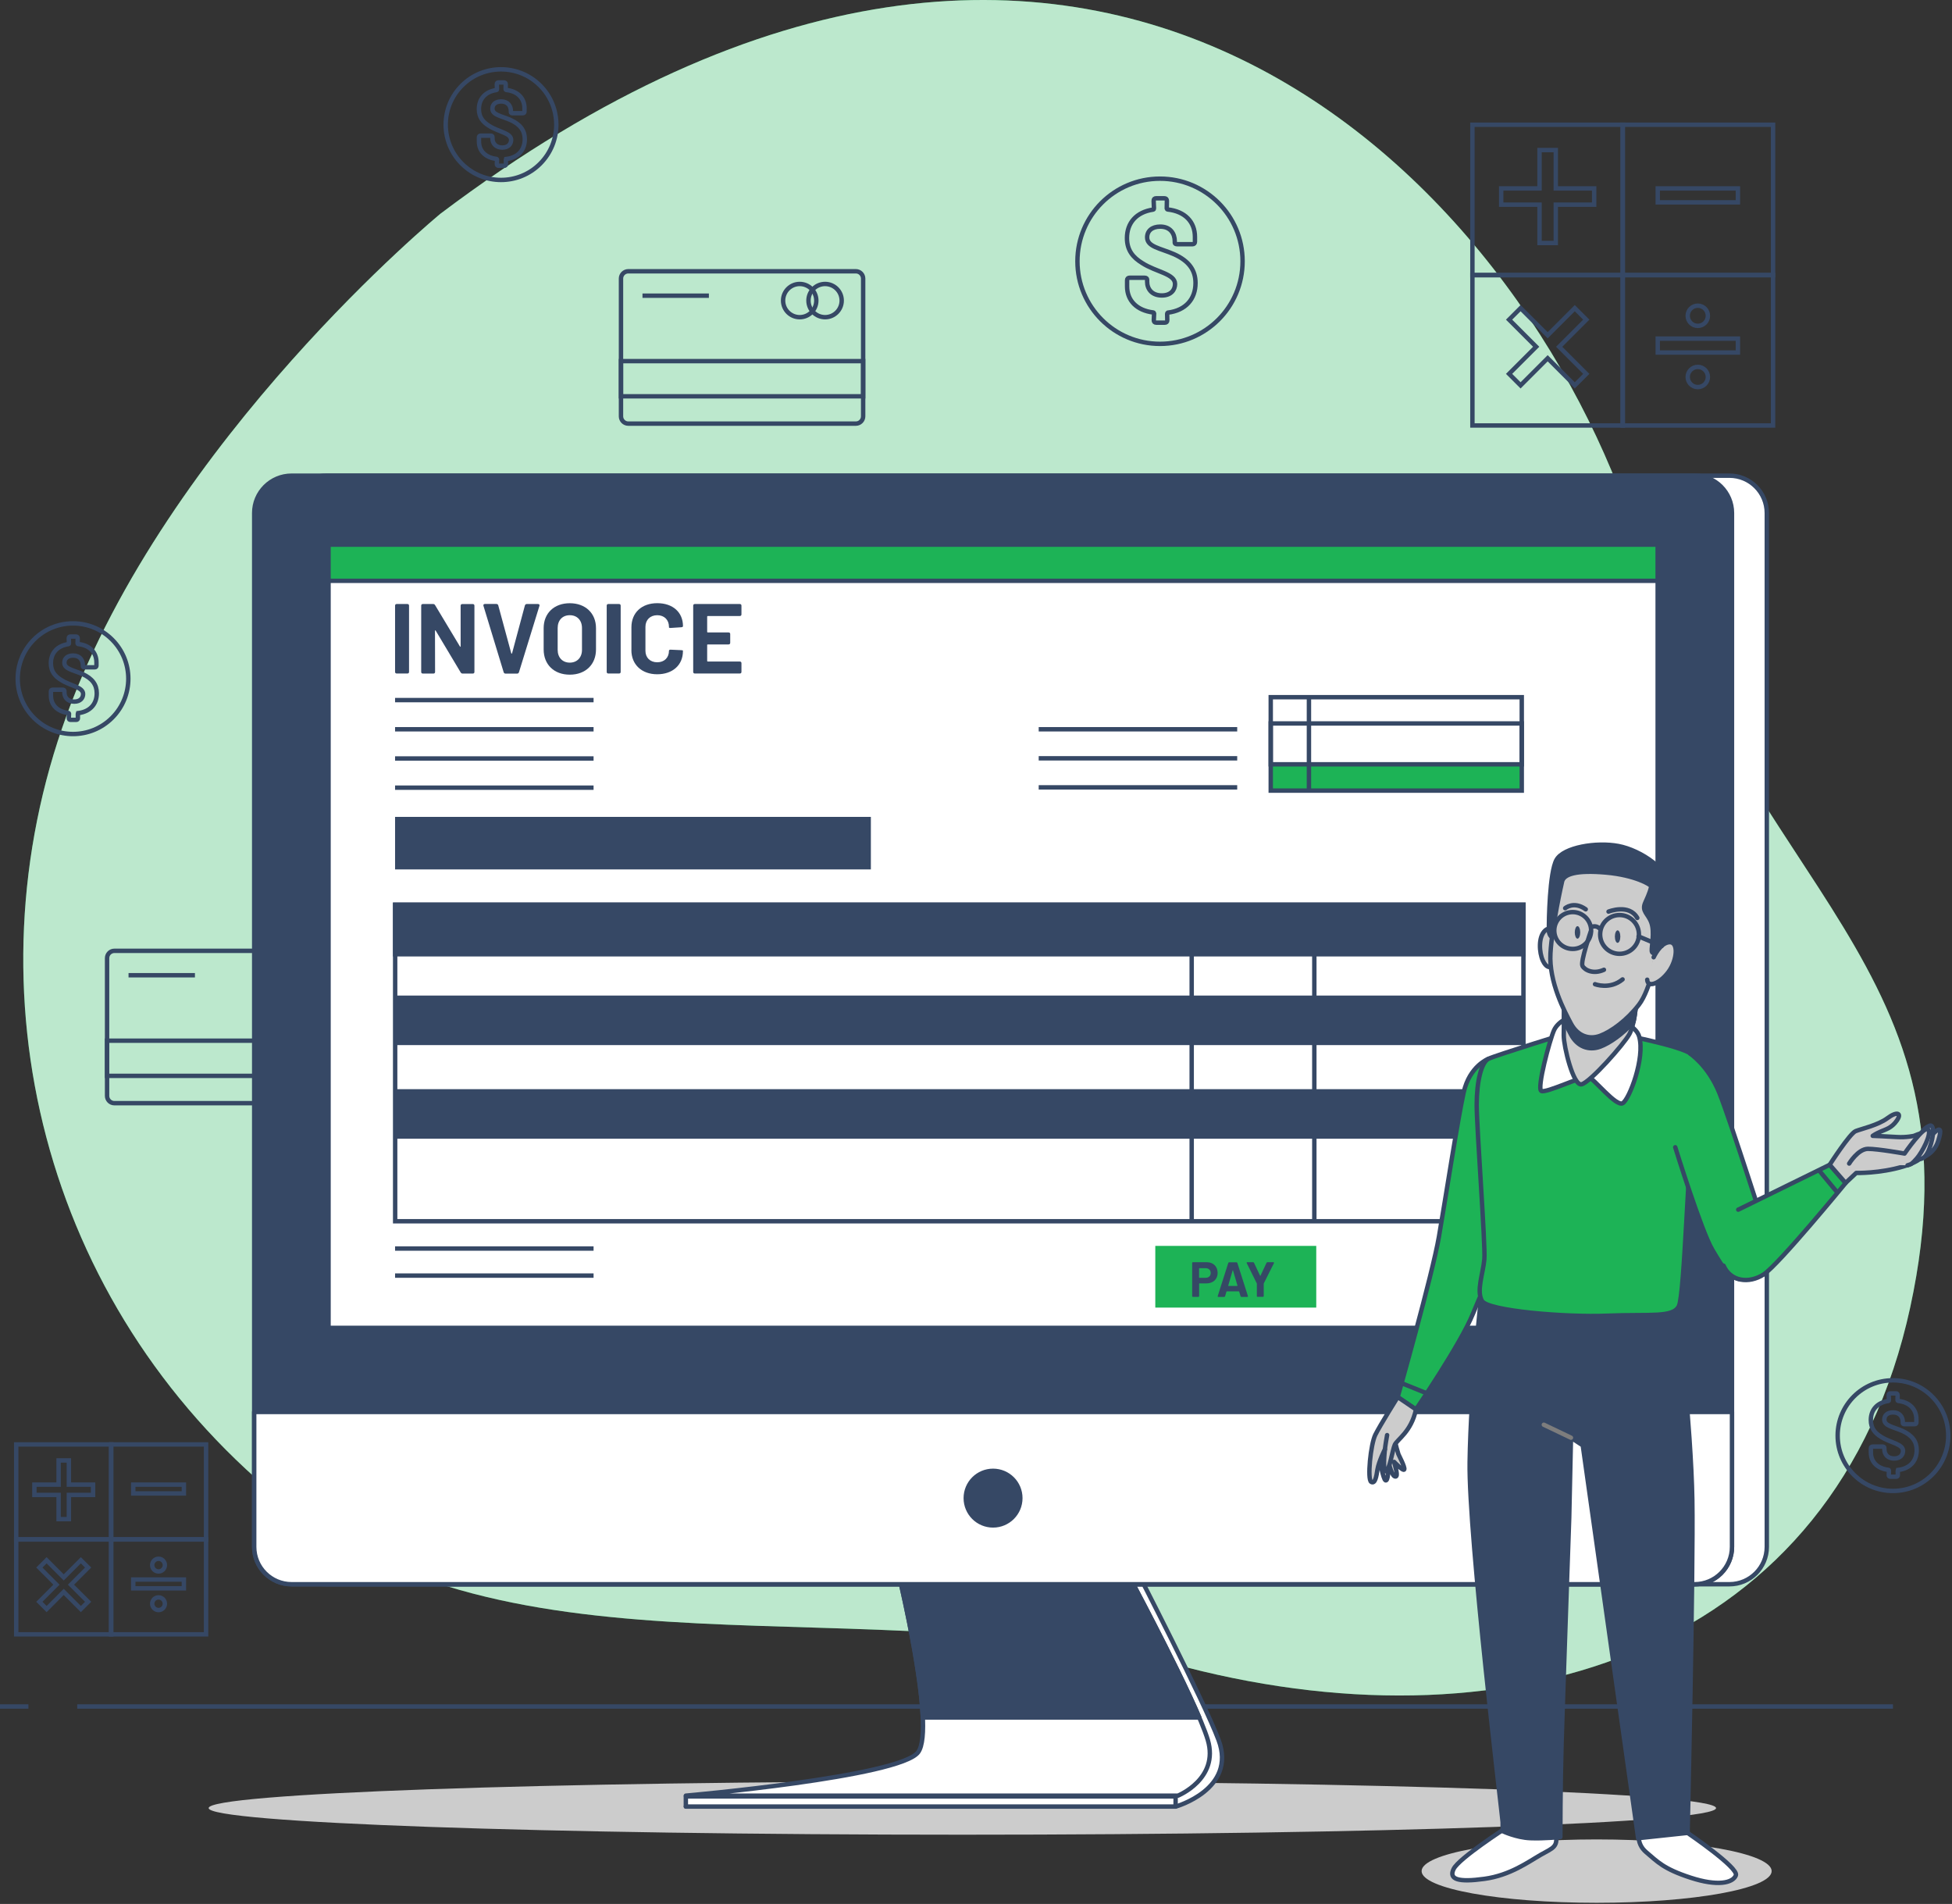 <svg width="443" height="432" viewBox="0 0 443 432" fill="none" xmlns="http://www.w3.org/2000/svg">
<rect x="0" y="0" width="443" height="432" fill="#333333" stroke="none"/>
<g clip-path="url(#clip0_79_200)">
<path d="M99.96 48.49C99.96 48.49 38.12 99.38 15.14 162.25C-7.84 225.12 9.85 295.77 63.02 339.67C116.19 383.57 195.11 359.31 269.44 378.36C343.78 397.41 416.6 374.54 433.51 296.67C450.42 218.8 396.87 202.58 371.38 122.17C345.88 41.75 247.79 -62.95 99.96 48.49Z" fill="#1DB356"/>
<path opacity="0.7" d="M99.96 48.49C99.96 48.49 38.12 99.38 15.14 162.25C-7.84 225.12 9.85 295.77 63.02 339.67C116.19 383.57 195.11 359.31 269.44 378.36C343.78 397.41 416.6 374.54 433.51 296.67C450.42 218.8 396.87 202.58 371.38 122.17C345.88 41.75 247.79 -62.95 99.96 48.49Z" fill="white"/>
<path d="M17.52 387.2H429.6" stroke="#364865" stroke-miterlimit="10"/>
<path d="M0 387.2H6.45" stroke="#364865" stroke-miterlimit="10"/>
<path d="M194.23 61.55H142.59C141.673 61.55 140.93 62.293 140.93 63.21V94.46C140.93 95.377 141.673 96.12 142.59 96.12H194.23C195.147 96.12 195.89 95.377 195.89 94.46V63.21C195.89 62.293 195.147 61.55 194.23 61.55Z" stroke="#364865" stroke-miterlimit="10"/>
<path d="M195.89 81.94H140.93V89.92H195.89V81.94Z" stroke="#364865" stroke-miterlimit="10"/>
<path d="M187.25 71.97C189.332 71.97 191.02 70.282 191.02 68.2C191.02 66.118 189.332 64.43 187.25 64.43C185.168 64.43 183.48 66.118 183.48 68.2C183.48 70.282 185.168 71.97 187.25 71.97Z" stroke="#364865" stroke-miterlimit="10"/>
<path d="M181.49 71.97C183.572 71.97 185.26 70.282 185.26 68.2C185.26 66.118 183.572 64.43 181.49 64.43C179.408 64.43 177.72 66.118 177.72 68.2C177.72 70.282 179.408 71.97 181.49 71.97Z" stroke="#364865" stroke-miterlimit="10"/>
<path d="M145.81 67.09H160.88" stroke="#364865" stroke-miterlimit="10"/>
<path d="M77.6 215.74H25.96C25.043 215.74 24.3 216.483 24.3 217.4V248.65C24.3 249.567 25.043 250.31 25.96 250.31H77.6C78.517 250.31 79.26 249.567 79.26 248.65V217.4C79.26 216.483 78.517 215.74 77.6 215.74Z" stroke="#364865" stroke-miterlimit="10"/>
<path d="M79.26 236.13H24.3V244.11H79.26V236.13Z" stroke="#364865" stroke-miterlimit="10"/>
<path d="M74.38 222.39C74.38 224.47 72.69 226.16 70.61 226.16C68.53 226.16 66.84 224.47 66.84 222.39C66.84 220.31 68.53 218.62 70.61 218.62C72.69 218.62 74.38 220.31 74.38 222.39Z" stroke="#364865" stroke-miterlimit="10"/>
<path d="M64.85 226.16C66.932 226.16 68.62 224.472 68.62 222.39C68.62 220.308 66.932 218.62 64.85 218.62C62.768 218.62 61.08 220.308 61.08 222.39C61.08 224.472 62.768 226.16 64.85 226.16Z" stroke="#364865" stroke-miterlimit="10"/>
<path d="M29.17 221.28H44.24" stroke="#364865" stroke-miterlimit="10"/>
<path d="M368.31 28.3H334.16V62.45H368.31V28.3Z" stroke="#364865" stroke-miterlimit="10"/>
<path d="M361.79 42.75H353.08V34.05H349.39V42.75H340.69V46.44H349.39V55.14H353.08V46.44H361.79V42.75Z" stroke="#364865" stroke-miterlimit="10"/>
<path d="M402.39 28.3H368.24V62.45H402.39V28.3Z" stroke="#364865" stroke-miterlimit="10"/>
<path d="M394.41 42.75H376.22V45.91H394.41V42.75Z" stroke="#364865" stroke-miterlimit="10"/>
<path d="M368.31 62.39H334.16V96.54H368.31V62.39Z" stroke="#364865" stroke-miterlimit="10"/>
<path d="M357.39 69.92L351.24 76.07L345.09 69.92L342.48 72.53L348.63 78.68L342.48 84.83L345.09 87.44L351.24 81.29L357.39 87.44L360 84.83L353.85 78.68L360 72.53L357.39 69.92Z" stroke="#364865" stroke-miterlimit="10"/>
<path d="M402.39 62.39H368.24V96.54H402.39V62.39Z" stroke="#364865" stroke-miterlimit="10"/>
<path d="M394.41 76.83H376.22V79.99H394.41V76.83Z" stroke="#364865" stroke-miterlimit="10"/>
<path d="M385.31 73.94C386.57 73.94 387.6 72.92 387.6 71.65C387.6 70.38 386.58 69.36 385.31 69.36C384.04 69.36 383.02 70.38 383.02 71.65C383.02 72.92 384.04 73.94 385.31 73.94Z" stroke="#364865" stroke-miterlimit="10"/>
<path d="M385.31 87.83C386.575 87.83 387.6 86.805 387.6 85.54C387.6 84.275 386.575 83.25 385.31 83.25C384.045 83.25 383.02 84.275 383.02 85.54C383.02 86.805 384.045 87.83 385.31 87.83Z" stroke="#364865" stroke-miterlimit="10"/>
<path d="M25.25 327.74H3.68V349.31H25.25V327.74Z" stroke="#364865" stroke-miterlimit="10"/>
<path d="M21.12 336.86H15.63V331.37H13.3V336.86H7.8V339.2H13.3V344.69H15.63V339.2H21.12V336.86Z" stroke="#364865" stroke-miterlimit="10"/>
<path d="M46.77 327.74H25.2V349.31H46.77V327.74Z" stroke="#364865" stroke-miterlimit="10"/>
<path d="M41.73 336.86H30.24V338.86H41.73V336.86Z" stroke="#364865" stroke-miterlimit="10"/>
<path d="M25.25 349.26H3.68V370.83H25.25V349.26Z" stroke="#364865" stroke-miterlimit="10"/>
<path d="M18.35 354.02L14.46 357.91L10.58 354.02L8.93 355.67L12.81 359.56L8.93 363.44L10.58 365.09L14.46 361.2L18.35 365.09L20 363.44L16.11 359.56L20 355.67L18.35 354.02Z" stroke="#364865" stroke-miterlimit="10"/>
<path d="M46.77 349.26H25.2V370.83H46.77V349.26Z" stroke="#364865" stroke-miterlimit="10"/>
<path d="M41.73 358.39H30.24V360.39H41.73V358.39Z" stroke="#364865" stroke-miterlimit="10"/>
<path d="M35.98 356.56C36.775 356.56 37.42 355.915 37.42 355.12C37.42 354.325 36.775 353.68 35.98 353.68C35.185 353.68 34.54 354.325 34.54 355.12C34.54 355.915 35.185 356.56 35.98 356.56Z" stroke="#364865" stroke-miterlimit="10"/>
<path d="M35.98 362.44C35.18 362.44 34.54 363.09 34.54 363.88C34.54 364.67 35.19 365.32 35.98 365.32C36.77 365.32 37.42 364.67 37.42 363.88C37.42 363.09 36.77 362.44 35.98 362.44Z" stroke="#364865" stroke-miterlimit="10"/>
<path d="M265.08 70.94C264.95 70.97 264.88 71.07 264.88 71.17L264.91 72.65C264.91 73.05 264.71 73.21 264.35 73.21H262.41C262.05 73.21 261.85 73.04 261.85 72.65L261.92 71.13C261.92 71.03 261.85 70.93 261.72 70.9C257.96 70.44 255.79 68.16 255.79 65V63.58C255.79 63.22 255.99 63.02 256.35 63.02H259.78C260.14 63.02 260.34 63.19 260.34 63.45V63.91C260.34 65.59 261.43 67.04 263.67 67.04C265.78 67.04 266.67 65.75 266.67 64.44C266.67 62.1 262.38 61.74 259.22 59.69C257.18 58.44 255.76 56.82 255.76 54.02C255.76 50.56 257.9 48.12 261.69 47.56C261.82 47.53 261.89 47.43 261.89 47.33L261.82 45.55C261.82 45.15 262.02 44.99 262.38 44.99H264.26C264.62 44.99 264.82 45.19 264.82 45.55L264.79 47.3C264.79 47.4 264.86 47.5 264.99 47.53C268.95 47.96 271.19 50.36 271.19 53.76V54.85C271.19 55.21 270.99 55.41 270.63 55.41H267.17C266.81 55.41 266.61 55.28 266.61 55.08V54.75C266.61 53 265.62 51.42 263.31 51.42C261.46 51.42 260.34 52.38 260.34 53.86C260.34 56 263.34 56.33 266.44 57.68C269.83 59.2 271.32 61.31 271.32 64.21C271.32 67.84 269.11 70.41 265.09 70.93L265.08 70.94Z" stroke="#364865" stroke-miterlimit="10"/>
<path d="M263.26 78.02C273.61 78.02 282 69.63 282 59.28C282 48.93 273.61 40.54 263.26 40.54C252.91 40.54 244.52 48.93 244.52 59.28C244.52 69.63 252.91 78.02 263.26 78.02Z" stroke="#364865" stroke-miterlimit="10"/>
<path d="M114.93 36.09C114.84 36.11 114.8 36.18 114.8 36.24L114.82 37.23C114.82 37.49 114.69 37.61 114.44 37.61H113.14C112.9 37.61 112.76 37.5 112.76 37.23L112.8 36.21C112.8 36.14 112.76 36.08 112.67 36.06C110.15 35.75 108.7 34.23 108.7 32.11V31.16C108.7 30.92 108.83 30.78 109.08 30.78H111.38C111.62 30.78 111.76 30.89 111.76 31.07V31.38C111.76 32.51 112.49 33.48 113.99 33.48C115.4 33.48 116 32.62 116 31.74C116 30.17 113.13 29.93 111.01 28.56C109.64 27.72 108.69 26.64 108.69 24.76C108.69 22.44 110.12 20.81 112.66 20.43C112.75 20.41 112.79 20.34 112.79 20.28L112.75 19.09C112.75 18.83 112.88 18.71 113.13 18.71H114.39C114.63 18.71 114.77 18.84 114.77 19.09L114.75 20.26C114.75 20.33 114.79 20.39 114.88 20.41C117.53 20.7 119.03 22.31 119.03 24.58V25.31C119.03 25.55 118.9 25.69 118.65 25.69H116.33C116.09 25.69 115.95 25.6 115.95 25.47V25.25C115.95 24.08 115.29 23.02 113.74 23.02C112.5 23.02 111.75 23.66 111.75 24.65C111.75 26.08 113.76 26.31 115.83 27.21C118.1 28.23 119.1 29.64 119.1 31.58C119.1 34.01 117.62 35.73 114.93 36.08V36.09Z" stroke="#364865" stroke-miterlimit="10"/>
<path d="M122.576 37.156C127.477 32.255 127.477 24.309 122.576 19.408C117.675 14.507 109.729 14.507 104.828 19.408C99.927 24.309 99.927 32.255 104.828 37.156C109.729 42.057 117.675 42.057 122.576 37.156Z" stroke="#364865" stroke-miterlimit="10"/>
<path d="M17.79 161.81C17.7 161.83 17.66 161.9 17.66 161.96L17.68 162.95C17.68 163.21 17.55 163.33 17.3 163.33H16C15.76 163.33 15.62 163.22 15.62 162.95L15.66 161.93C15.66 161.86 15.62 161.8 15.53 161.78C13.01 161.47 11.56 159.95 11.56 157.83V156.88C11.56 156.64 11.69 156.5 11.94 156.5H14.24C14.48 156.5 14.62 156.61 14.62 156.79V157.1C14.62 158.23 15.35 159.2 16.85 159.2C18.26 159.2 18.86 158.34 18.86 157.46C18.86 155.89 15.99 155.65 13.87 154.28C12.5 153.44 11.55 152.36 11.55 150.48C11.55 148.16 12.98 146.53 15.52 146.15C15.61 146.13 15.65 146.06 15.65 146L15.61 144.81C15.61 144.55 15.74 144.43 15.99 144.43H17.25C17.49 144.43 17.63 144.56 17.63 144.81L17.61 145.98C17.61 146.05 17.65 146.11 17.74 146.13C20.39 146.42 21.89 148.03 21.89 150.3V151.03C21.89 151.27 21.76 151.41 21.51 151.41H19.19C18.95 151.41 18.81 151.32 18.81 151.19V150.97C18.81 149.8 18.15 148.74 16.6 148.74C15.36 148.74 14.61 149.38 14.61 150.37C14.61 151.8 16.62 152.03 18.69 152.93C20.96 153.95 21.96 155.36 21.96 157.3C21.96 159.73 20.48 161.45 17.79 161.8V161.81Z" stroke="#364865" stroke-miterlimit="10"/>
<path d="M25.445 162.872C30.346 157.971 30.346 150.025 25.445 145.123C20.544 140.222 12.598 140.222 7.697 145.123C2.796 150.025 2.796 157.971 7.697 162.872C12.598 167.773 20.544 167.773 25.445 162.872Z" stroke="#364865" stroke-miterlimit="10"/>
<path d="M430.82 333.54C430.73 333.56 430.69 333.63 430.69 333.69L430.71 334.68C430.71 334.94 430.58 335.06 430.33 335.06H429.03C428.79 335.06 428.65 334.95 428.65 334.68L428.69 333.66C428.69 333.59 428.65 333.53 428.56 333.51C426.04 333.2 424.59 331.68 424.59 329.56V328.61C424.59 328.37 424.72 328.23 424.97 328.23H427.27C427.51 328.23 427.65 328.34 427.65 328.52V328.83C427.65 329.96 428.38 330.93 429.88 330.93C431.29 330.93 431.89 330.07 431.89 329.19C431.89 327.62 429.02 327.38 426.9 326.01C425.53 325.17 424.58 324.09 424.58 322.21C424.58 319.89 426.01 318.26 428.55 317.88C428.64 317.86 428.68 317.79 428.68 317.73L428.64 316.54C428.64 316.28 428.77 316.16 429.02 316.16H430.28C430.52 316.16 430.66 316.29 430.66 316.54L430.64 317.71C430.64 317.78 430.68 317.84 430.77 317.86C433.42 318.15 434.92 319.76 434.92 322.03V322.76C434.92 323 434.79 323.14 434.54 323.14H432.22C431.98 323.14 431.84 323.05 431.84 322.92V322.7C431.84 321.53 431.18 320.47 429.63 320.47C428.39 320.47 427.64 321.11 427.64 322.1C427.64 323.53 429.65 323.76 431.72 324.66C433.99 325.68 434.99 327.09 434.99 329.03C434.99 331.46 433.51 333.18 430.82 333.53V333.54Z" stroke="#364865" stroke-miterlimit="10"/>
<path d="M429.6 338.29C436.531 338.29 442.15 332.671 442.15 325.74C442.15 318.809 436.531 313.19 429.6 313.19C422.669 313.19 417.05 318.809 417.05 325.74C417.05 332.671 422.669 338.29 429.6 338.29Z" stroke="#364865" stroke-miterlimit="10"/>
<path d="M389.45 410.25C389.45 413.59 312.87 416.29 218.4 416.29C123.93 416.29 47.35 413.58 47.35 410.25C47.35 406.92 123.93 404.21 218.4 404.21C312.87 404.21 389.45 406.92 389.45 410.25Z" fill="#CCCCCC"/>
<path d="M206.1 355.95C206.1 355.95 214.42 391.71 210.8 397.59C206.07 405.28 155.66 409.91 155.66 409.91H266.81C266.81 409.91 280.74 406 276.55 394.8C273.31 386.14 257.76 355.95 257.76 355.95H206.1Z" fill="white" stroke="#364865" stroke-linecap="round" stroke-linejoin="round"/>
<path d="M203.66 355.95C203.66 355.95 212.53 392.01 208.36 397.59C204.19 403.17 155.65 407.43 155.65 407.43H267.33C267.33 407.43 276.72 403.63 274.11 394.8C271.5 385.97 255.32 355.95 255.32 355.95H203.66Z" fill="white" stroke="#364865" stroke-linecap="round" stroke-linejoin="round"/>
<path d="M255.33 355.95H203.67C203.67 355.95 208.92 377.32 209.44 389.7H272.19C267.11 377.8 255.34 355.95 255.34 355.95H255.33Z" fill="#364865" stroke="#364865" stroke-linecap="round" stroke-linejoin="round"/>
<path d="M266.8 407.6H155.65V409.9H266.8V407.6Z" fill="white" stroke="#364865" stroke-linecap="round" stroke-linejoin="round"/>
<path d="M392.49 107.93H74.07C69.387 107.93 65.59 111.727 65.59 116.41V350.98C65.59 355.663 69.387 359.46 74.07 359.46H392.49C397.173 359.46 400.97 355.663 400.97 350.98V116.41C400.97 111.727 397.173 107.93 392.49 107.93Z" fill="white" stroke="#364865" stroke-linecap="round" stroke-linejoin="round"/>
<path d="M384.59 107.93H66.17C61.487 107.93 57.69 111.727 57.69 116.41V350.98C57.69 355.663 61.487 359.46 66.17 359.46H384.59C389.273 359.46 393.07 355.663 393.07 350.98V116.41C393.07 111.727 389.273 107.93 384.59 107.93Z" fill="#364865" stroke="#364865" stroke-linecap="round" stroke-linejoin="round"/>
<path d="M57.69 320.37H393.07V350.98C393.07 355.66 389.27 359.46 384.59 359.46H66.17C61.49 359.46 57.69 355.66 57.69 350.98V320.37Z" fill="white" stroke="#364865" stroke-linecap="round" stroke-linejoin="round"/>
<path d="M376.2 123.58H74.56V301.29H376.2V123.58Z" fill="white" stroke="#364865" stroke-linecap="round" stroke-linejoin="round"/>
<path d="M345.74 225.89H89.68V237.13H345.74V225.89Z" fill="#364865"/>
<path d="M345.74 247.13H89.68V258.37H345.74V247.13Z" fill="#364865"/>
<path d="M89.66 152.44V137.43C89.66 137.18 89.8 137.05 90.04 137.05H92.45C92.7 137.05 92.83 137.19 92.83 137.43V152.44C92.83 152.69 92.7 152.82 92.45 152.82H90.04C89.79 152.82 89.66 152.68 89.66 152.44Z" fill="#364865"/>
<path d="M95.59 152.44V137.43C95.59 137.18 95.73 137.05 95.97 137.05H98.29C98.49 137.05 98.63 137.12 98.74 137.3L104.38 146.68C104.45 146.79 104.54 146.77 104.54 146.64V137.44C104.54 137.19 104.68 137.06 104.92 137.06H107.29C107.54 137.06 107.67 137.2 107.67 137.44V152.45C107.67 152.7 107.54 152.83 107.29 152.83H104.99C104.79 152.83 104.65 152.74 104.54 152.56L98.88 143.09C98.81 142.98 98.72 143 98.72 143.14L98.74 152.45C98.74 152.7 98.6 152.83 98.36 152.83H95.97C95.72 152.83 95.59 152.69 95.59 152.45V152.44Z" fill="#364865"/>
<path d="M114.3 152.51L109.72 137.47C109.65 137.22 109.76 137.04 110.04 137.04H112.65C112.88 137.04 113.01 137.15 113.08 137.36L116.03 148.23C116.05 148.34 116.19 148.34 116.21 148.23L119.12 137.39C119.19 137.19 119.32 137.05 119.55 137.05H122.1C122.37 137.05 122.51 137.23 122.42 137.48L117.78 152.52C117.71 152.72 117.58 152.84 117.35 152.84H114.73C114.51 152.84 114.37 152.73 114.3 152.52V152.51Z" fill="#364865"/>
<path d="M123.38 147.35V142.53C123.38 139.15 125.75 136.87 129.31 136.87C132.87 136.87 135.26 139.15 135.26 142.53V147.35C135.26 150.78 132.89 153.08 129.31 153.08C125.73 153.08 123.38 150.78 123.38 147.35ZM132.08 147.46V142.5C132.08 140.74 130.98 139.59 129.31 139.59C127.64 139.59 126.56 140.74 126.56 142.5V147.46C126.56 149.2 127.67 150.35 129.31 150.35C130.95 150.35 132.08 149.2 132.08 147.46Z" fill="#364865"/>
<path d="M137.69 152.44V137.43C137.69 137.18 137.83 137.05 138.07 137.05H140.48C140.73 137.05 140.86 137.19 140.86 137.43V152.44C140.86 152.69 140.73 152.82 140.48 152.82H138.07C137.82 152.82 137.69 152.68 137.69 152.44Z" fill="#364865"/>
<path d="M143.3 147.53V142.32C143.3 139.03 145.62 136.86 149.16 136.86C152.7 136.86 155 138.93 155 142.07C155 142.21 154.86 142.3 154.64 142.32L152.23 142.48C151.98 142.5 151.82 142.43 151.82 142.37V142.23C151.82 140.65 150.76 139.59 149.16 139.59C147.56 139.59 146.48 140.65 146.48 142.23V147.66C146.48 149.22 147.54 150.27 149.16 150.27C150.78 150.27 151.82 149.21 151.82 147.66C151.82 147.5 151.96 147.39 152.2 147.41L154.61 147.52C154.83 147.54 154.99 147.56 154.99 147.63V147.74C154.99 150.9 152.65 152.99 149.15 152.99C145.65 152.99 143.29 150.8 143.29 147.51L143.3 147.53Z" fill="#364865"/>
<path d="M167.89 139.77H160.63C160.56 139.77 160.49 139.82 160.49 139.91V143.36C160.49 143.45 160.54 143.5 160.63 143.5H165.34C165.59 143.5 165.72 143.63 165.72 143.88V145.84C165.72 146.09 165.58 146.22 165.34 146.22H160.63C160.56 146.22 160.49 146.26 160.49 146.35V149.96C160.49 150.03 160.54 150.1 160.63 150.1H167.89C168.14 150.1 168.27 150.24 168.27 150.48V152.44C168.27 152.69 168.14 152.82 167.89 152.82H157.7C157.45 152.82 157.32 152.68 157.32 152.44V137.43C157.32 137.18 157.46 137.05 157.7 137.05H167.89C168.14 137.05 168.27 137.19 168.27 137.43V139.39C168.27 139.64 168.14 139.77 167.89 139.77Z" fill="#364865"/>
<path d="M89.66 158.85H134.71" stroke="#364865" stroke-miterlimit="10"/>
<path d="M89.66 165.47H134.71" stroke="#364865" stroke-miterlimit="10"/>
<path d="M235.73 165.47H280.78" stroke="#364865" stroke-miterlimit="10"/>
<path d="M235.73 172.06H280.78" stroke="#364865" stroke-miterlimit="10"/>
<path d="M235.73 178.65H280.78" stroke="#364865" stroke-miterlimit="10"/>
<path d="M89.66 172.1H134.71" stroke="#364865" stroke-miterlimit="10"/>
<path d="M89.66 283.29H134.71" stroke="#364865" stroke-miterlimit="10"/>
<path d="M89.66 289.43H134.71" stroke="#364865" stroke-miterlimit="10"/>
<path d="M89.66 178.72H134.71" stroke="#364865" stroke-miterlimit="10"/>
<path d="M197.64 185.35H89.66V197.27H197.64V185.35Z" fill="#364865"/>
<path d="M345.36 173.42H288.39V179.38H345.36V173.42Z" fill="#1DB356"/>
<path d="M345.36 158.19H288.39V179.39H345.36V158.19Z" stroke="#364865" stroke-miterlimit="10"/>
<path d="M345.36 164.15H288.39V173.42H345.36V164.15Z" stroke="#364865" stroke-miterlimit="10"/>
<path d="M297.06 158.37V179.13" stroke="#364865" stroke-miterlimit="10"/>
<path d="M345.74 205.28H89.68V277.1H345.74V205.28Z" stroke="#364865" stroke-miterlimit="10"/>
<path d="M345.74 205.28H89.68V216.52H345.74V205.28Z" fill="#364865" stroke="#364865" stroke-miterlimit="10"/>
<path d="M270.45 205.55V276.98" stroke="#364865" stroke-miterlimit="10"/>
<path d="M298.28 205.55V276.98" stroke="#364865" stroke-miterlimit="10"/>
<path d="M298.72 282.69H262.19V296.69H298.72V282.69Z" fill="#1DB356"/>
<path d="M276.34 288.82C276.34 290.25 275.32 291.2 273.79 291.2H272.21C272.21 291.2 272.14 291.22 272.14 291.27V294.07C272.14 294.19 272.07 294.26 271.95 294.26H270.75C270.63 294.26 270.56 294.19 270.56 294.07V286.58C270.56 286.46 270.63 286.39 270.75 286.39H273.86C275.35 286.39 276.34 287.37 276.34 288.83V288.82ZM274.77 288.85C274.77 288.19 274.31 287.75 273.62 287.75H272.2C272.2 287.75 272.13 287.77 272.13 287.82V289.86C272.13 289.86 272.15 289.93 272.2 289.93H273.62C274.31 289.93 274.77 289.49 274.77 288.85Z" fill="#364865"/>
<path d="M281.54 294.11L281.23 293.07C281.23 293.07 281.2 293.01 281.16 293.01H278.41C278.41 293.01 278.35 293.02 278.34 293.07L278.03 294.11C278 294.21 277.93 294.27 277.82 294.27H276.52C276.39 294.27 276.32 294.18 276.36 294.06L278.75 286.57C278.78 286.47 278.85 286.41 278.96 286.41H280.61C280.72 286.41 280.79 286.47 280.82 286.57L283.21 294.06C283.25 294.18 283.19 294.27 283.05 294.27H281.75C281.64 294.27 281.57 294.21 281.54 294.11ZM278.79 291.78H280.78C280.78 291.78 280.85 291.76 280.84 291.7L279.83 288.27C279.81 288.21 279.76 288.21 279.74 288.27L278.74 291.7C278.73 291.76 278.75 291.78 278.8 291.78H278.79Z" fill="#364865"/>
<path d="M285.24 294.06V291.28C285.24 291.28 285.23 291.21 285.22 291.19L282.95 286.62C282.88 286.5 282.94 286.39 283.08 286.39H284.38C284.48 286.39 284.56 286.45 284.6 286.54L285.97 289.46C285.97 289.46 286.04 289.5 286.06 289.46L287.43 286.54C287.47 286.45 287.55 286.39 287.65 286.39H288.96C289.11 286.39 289.17 286.49 289.11 286.62L286.82 291.19C286.82 291.19 286.8 291.26 286.8 291.28V294.06C286.8 294.18 286.73 294.25 286.61 294.25H285.42C285.3 294.25 285.23 294.18 285.23 294.06H285.24Z" fill="#364865"/>
<path d="M376.2 123.58H74.56V131.79H376.2V123.58Z" fill="#1DB356" stroke="#364865" stroke-linecap="round" stroke-linejoin="round"/>
<path d="M231.56 339.92C231.56 336.5 228.79 333.73 225.37 333.73C221.95 333.73 219.18 336.5 219.18 339.92C219.18 343.34 221.95 346.11 225.37 346.11C228.79 346.11 231.56 343.34 231.56 339.92Z" fill="#364865" stroke="#364865" stroke-linecap="round" stroke-linejoin="round"/>
<path d="M402.07 424.55C402.07 428.52 384.29 431.74 362.35 431.74C340.41 431.74 322.63 428.52 322.63 424.55C322.63 420.58 340.41 417.36 362.35 417.36C384.29 417.36 402.07 420.58 402.07 424.55Z" fill="#CCCCCC"/>
<path d="M337.8 240.24C337.8 240.24 333.52 241.84 332.18 247.86C330.84 253.88 328.04 272.06 326.56 280.62C325.09 289.18 317.2 316.99 317.2 316.99L321.34 319.8C321.34 319.8 331.5 304.96 334.31 298.01C337.12 291.06 339.93 286.24 340.33 280.9C340.73 275.55 340.06 246.14 340.06 243.87C340.06 241.6 338.99 239.99 337.79 240.26L337.8 240.24Z" fill="#1DB356" stroke="#364865" stroke-linecap="round" stroke-linejoin="round"/>
<path d="M341.68 414.81C341.68 414.81 331.12 421.63 329.91 424.04C328.71 426.45 330.98 427.12 336.86 426.31C342.74 425.51 346.89 422.43 349.7 420.83C352.51 419.23 353.84 419.09 352.91 415.48C351.97 411.87 341.68 414.81 341.68 414.81Z" fill="white" stroke="#364865" stroke-linecap="round" stroke-linejoin="round"/>
<path d="M382.99 415.88C382.99 415.88 394.62 423.77 393.95 425.51C393.28 427.25 389.81 428.05 383.66 426.04C377.51 424.03 376.17 422.43 373.63 420.29C371.09 418.15 372.03 415.48 372.03 413.61C372.03 411.74 382.99 415.88 382.99 415.88Z" fill="white" stroke="#364865" stroke-linecap="round" stroke-linejoin="round"/>
<path d="M336.2 293.72C336.2 293.72 333.79 314.84 333.53 331.69C333.26 348.54 341.02 412.8 341.02 413.47V415.48C341.02 415.48 344.1 416.95 347.3 417.08C350.5 417.21 354.12 416.81 354.12 416.81C354.12 416.81 354.12 404.91 354.39 395.69C354.66 386.46 356.13 344.39 356.13 344.39L356.53 326.21L359.2 327.95L371.77 417.08L383 415.88C383 415.88 384.34 356.56 384.07 340.25C383.8 323.94 380.59 295.19 380.59 295.19L336.2 293.72Z" fill="#364865" stroke="#364865" stroke-linecap="round" stroke-linejoin="round"/>
<path d="M357.19 233.96C357.19 233.96 339.41 239.44 337.8 240.24C336.2 241.04 335.13 245.32 335.13 250.67C335.13 256.02 337.14 282.49 336.87 285.7C336.6 288.91 335 292.92 336.34 295.19C337.68 297.46 355.33 298.93 364.82 298.53C374.31 298.13 379.66 299.06 381 296.39C382.34 293.72 383.14 260.69 384.48 253.07C385.82 245.45 386.75 241.44 384.08 239.3C381.41 237.16 367.23 234.62 363.76 233.82L357.21 233.95L357.19 233.96Z" fill="#1DB356" stroke="#364865" stroke-linecap="round" stroke-linejoin="round"/>
<path d="M356.59 230.59C356.59 230.59 353.65 231.57 352.66 233.8C351.68 236.03 348.73 247.01 349.8 247.54C350.87 248.08 359.17 244.06 360.42 244.33C361.67 244.6 366.76 251.2 368.27 250.31C369.78 249.42 373.36 240.05 372.02 235.23C370.68 230.41 357.92 229.34 356.58 230.59H356.59Z" fill="white" stroke="#364865" stroke-linecap="round" stroke-linejoin="round"/>
<path d="M354.98 227.55C354.98 227.55 354.89 232.46 354.89 234.96C354.89 237.46 357.03 246.38 358.91 246.03C360.78 245.67 368.55 236.93 369.8 234.61C371.05 232.29 371.32 227.47 371.32 227.47C371.32 227.47 365.79 231.4 361.59 230.15C357.39 228.9 354.99 227.56 354.99 227.56L354.98 227.55Z" fill="#CCCCCC" stroke="#364865" stroke-linecap="round" stroke-linejoin="round"/>
<path d="M361.59 230.14C357.4 228.89 354.99 227.55 354.99 227.55C354.99 227.55 354.96 229.48 354.93 231.54C355.54 232.85 356.12 233.95 356.53 234.73C357.98 237.49 360.6 238.44 363.15 237.49C365.32 236.68 368.23 234.65 370.71 231.9C371.19 229.73 371.32 227.45 371.32 227.45C371.32 227.45 365.79 231.38 361.59 230.13V230.14Z" fill="#364865" stroke="#364865" stroke-linecap="round" stroke-linejoin="round"/>
<path d="M352.89 213.2C352.89 213.2 352.38 209.64 350.71 211.09C349.04 212.54 349.33 216.18 350.13 217.93C350.93 219.68 351.8 219.46 352.02 219.38C352.24 219.31 352.89 213.2 352.89 213.2Z" fill="#CCCCCC" stroke="#364865" stroke-linecap="round" stroke-linejoin="round"/>
<path d="M376.16 216.62C376.38 216.26 379.07 207.24 379.22 202.36C379.37 197.49 372.31 192.9 367.29 191.96C362.27 191.01 354.85 192.25 353.25 195.09C351.65 197.93 351.5 209.06 351.5 210.95C351.5 212.84 352.95 213.13 353.32 212.7C353.68 212.26 354.77 201.28 355.43 200.48C356.08 199.68 367.72 200.04 369.54 200.55C371.36 201.06 372.38 202.95 372.01 205.71C371.64 208.47 372.08 208.33 372.81 209.93C373.54 211.53 373.54 212.11 373.54 214.29C373.54 216.47 374.63 219.09 376.16 216.62Z" fill="#364865" stroke="#364865" stroke-linecap="round" stroke-linejoin="round"/>
<path d="M354.49 200.11C354.49 200.11 352.24 209.86 351.87 216.33C351.5 222.8 355.07 229.5 356.53 232.26C357.99 235.02 360.6 235.97 363.15 235.02C365.7 234.07 369.26 231.46 371.95 227.96C374.64 224.47 376.02 216.1 376.02 216.1C376.02 216.1 374.93 216.68 374.86 215.74C374.79 214.79 375.51 211.52 374.79 209.41C374.07 207.3 372.46 206.79 373.41 204.75C374.36 202.71 374.72 201.48 374.72 201.11C374.72 200.74 371.08 198.56 364.46 197.98C357.84 197.4 354.86 198.27 354.49 200.09V200.11Z" fill="#CCCCCC" stroke="#364865" stroke-linecap="round" stroke-linejoin="round"/>
<path d="M355.21 206.07C355.21 206.07 357.16 204.37 359.88 206.32" stroke="#364865" stroke-linecap="round" stroke-linejoin="round"/>
<path d="M365.05 206.84C365.05 206.84 369.72 204.97 371.58 208.28" stroke="#364865" stroke-linecap="round" stroke-linejoin="round"/>
<path d="M375.29 217.2C375.29 217.2 376.74 213.93 378.85 213.78C380.96 213.63 380.67 217.78 378.7 220.47C376.74 223.16 373.9 224.25 373.83 222.29" fill="#CCCCCC"/>
<path d="M375.29 217.2C375.29 217.2 376.74 213.93 378.85 213.78C380.96 213.63 380.67 217.78 378.7 220.47C376.74 223.16 373.9 224.25 373.83 222.29" stroke="#364865" stroke-linecap="round" stroke-linejoin="round"/>
<path d="M361.03 211.31C361.03 211.31 358.63 218.22 359.14 219.17C359.65 220.12 361.61 221.13 364.01 220.04" stroke="#364865" stroke-linecap="round" stroke-linejoin="round"/>
<path d="M361.98 223.31C361.98 223.31 365.33 224.62 368.24 222.22" stroke="#364865" stroke-linecap="round" stroke-linejoin="round"/>
<path d="M358.63 211.56C358.63 212.34 358.35 212.98 358.01 212.98C357.67 212.98 357.39 212.34 357.39 211.56C357.39 210.78 357.67 210.14 358.01 210.14C358.35 210.14 358.63 210.78 358.63 211.56Z" fill="#364865"/>
<path d="M367.11 213.93C367.452 213.93 367.73 213.294 367.73 212.51C367.73 211.726 367.452 211.09 367.11 211.09C366.768 211.09 366.49 211.726 366.49 212.51C366.49 213.294 366.768 213.93 367.11 213.93Z" fill="#364865"/>
<path d="M361.1 211.13C361.1 213.44 359.23 215.31 356.92 215.31C354.61 215.31 352.74 213.44 352.74 211.13C352.74 208.82 354.61 206.95 356.92 206.95C359.23 206.95 361.1 208.82 361.1 211.13Z" stroke="#364865" stroke-linecap="round" stroke-linejoin="round"/>
<path d="M371.95 212.02C371.95 214.45 369.98 216.42 367.55 216.42C365.12 216.42 363.15 214.45 363.15 212.02C363.15 209.59 365.12 207.62 367.55 207.62C369.98 207.62 371.95 209.59 371.95 212.02Z" stroke="#364865" stroke-linecap="round" stroke-linejoin="round"/>
<path d="M361.1 210.36C361.1 210.36 362.19 209.78 363.06 210.72" stroke="#364865" stroke-linecap="round" stroke-linejoin="round"/>
<path d="M371.87 212.47L377.11 214.66" stroke="#364865" stroke-linecap="round" stroke-linejoin="round"/>
<path d="M318.28 313.91L323.9 316.18" stroke="#364865" stroke-linecap="round" stroke-linejoin="round"/>
<path d="M313.1 331.03C313.1 331.03 313.89 335.65 314.44 335.89C314.99 336.13 315.17 333.64 314.99 332.06L314.81 330.48C314.81 330.48 315.66 334.61 316.51 334.98C317.36 335.34 316.87 333.52 316.63 332.61L316.39 331.7C316.39 331.7 318.52 333.95 318.7 333.4C318.88 332.85 317.42 330.12 317.36 329.93C317.3 329.75 316.63 327.56 316.57 326.71C316.51 325.86 315.29 322.45 314.08 324.58C312.87 326.71 313.11 331.03 313.11 331.03H313.1Z" fill="#CCCCCC" stroke="#364865" stroke-linecap="round" stroke-linejoin="round"/>
<path d="M317.21 316.98C317.21 316.98 313.2 323.4 312.13 325.54C311.06 327.68 310.26 335.7 311.19 336.24C312.12 336.78 312.39 334.83 312.6 333.47C312.9 331.62 314.3 328.85 314.3 328.85C314.3 328.85 313.72 333.97 314.53 333.84C315.33 333.71 316 329.03 316.54 327.82C317.08 326.61 320.28 324.88 321.35 319.8L317.21 316.99V316.98Z" fill="#CCCCCC" stroke="#364865" stroke-linecap="round" stroke-linejoin="round"/>
<path d="M314.31 328.84C314.31 328.84 314.35 328.15 314.8 325.62L314.31 328.84Z" fill="white"/>
<path d="M314.31 328.84C314.31 328.84 314.35 328.15 314.8 325.62" stroke="#364865" stroke-linecap="round" stroke-linejoin="round"/>
<path d="M383.53 239.04C383.53 239.04 387.67 241.71 390.21 248C392.75 254.29 401.44 281.69 401.71 282.23C401.98 282.76 401.71 288.11 397.43 289.85C393.15 291.59 391.15 287.84 388.61 283.57C386.07 279.3 380.19 260.31 380.19 260.31" fill="#1DB356"/>
<path d="M383.53 239.04C383.53 239.04 387.67 241.71 390.21 248C392.75 254.29 401.44 281.69 401.71 282.23C401.98 282.76 401.71 288.11 397.43 289.85C393.15 291.59 391.15 287.84 388.61 283.57C386.07 279.3 380.19 260.31 380.19 260.31" stroke="#364865" stroke-linecap="round" stroke-linejoin="round"/>
<path d="M394.49 274.47L415.25 264.28L418.86 268.42C418.86 268.42 403.58 287.04 400.24 289.18C396.9 291.32 392.75 290.78 391.15 287.17" fill="#1DB356"/>
<path d="M394.49 274.47L415.25 264.28L418.86 268.42C418.86 268.42 403.58 287.04 400.24 289.18C396.9 291.32 392.75 290.78 391.15 287.17" stroke="#364865" stroke-linecap="round" stroke-linejoin="round"/>
<path d="M412.98 265.74L416.85 270.42" stroke="#364865" stroke-linecap="round" stroke-linejoin="round"/>
<path d="M415.25 264.27C415.25 264.27 419.8 257.18 421.13 256.65C422.46 256.12 426.21 255.31 428.35 253.71C430.49 252.11 431.69 252.51 430.49 254.24C429.29 255.97 427.95 256.25 426.75 256.78C425.55 257.31 425.01 257.72 425.01 257.72C425.01 257.72 428.35 257.85 430.49 257.99C432.63 258.13 434.37 257.72 434.37 257.72C434.37 257.72 439.85 255.31 438.51 258.25C437.17 261.19 437.31 263.06 431.96 264.67C426.61 266.28 421.26 266.14 421.26 266.14L418.85 268.41L415.24 264.27H415.25Z" fill="#CCCCCC" stroke="#364865" stroke-linecap="round" stroke-linejoin="round"/>
<path d="M436.24 262.67C436.24 262.67 438.91 261.87 439.85 258.93C440.79 255.99 440.25 255.85 439.05 256.92C437.85 257.99 436.91 259.73 436.24 261.06C435.57 262.39 436.24 262.66 436.24 262.66V262.67Z" fill="#CCCCCC" stroke="#364865" stroke-linecap="round" stroke-linejoin="round"/>
<path d="M435.04 262.8C435.04 262.8 436.64 263.87 437.85 260.66C439.05 257.45 438.92 254.91 437.85 255.45C436.78 255.98 436.51 256.12 435.18 258.93C433.85 261.74 432.64 262.94 433.44 263.21C434.24 263.48 435.04 262.81 435.04 262.81V262.8Z" fill="#CCCCCC" stroke="#364865" stroke-linecap="round" stroke-linejoin="round"/>
<path d="M419.66 264.01C419.66 264.01 421.67 260.67 423.94 260.67C426.21 260.67 432.23 261.74 432.23 261.74C432.23 261.74 436.64 255.32 437.58 256.26C438.52 257.2 436.11 261.61 435.04 262.81C433.97 264.01 433.84 264.15 432.9 264.41" fill="#CCCCCC"/>
<path d="M419.66 264.01C419.66 264.01 421.67 260.67 423.94 260.67C426.21 260.67 432.23 261.74 432.23 261.74C432.23 261.74 436.64 255.32 437.58 256.26C438.52 257.2 436.11 261.61 435.04 262.81C433.97 264.01 433.84 264.15 432.9 264.41" stroke="#364865" stroke-linecap="round" stroke-linejoin="round"/>
<path d="M356.52 326.21L350.37 323.27" stroke="#7D7D7D" stroke-linecap="round" stroke-linejoin="round"/>
</g>
<defs>
<clipPath id="clip0_79_200">
<rect width="442.65" height="431.74" fill="white"/>
</clipPath>
</defs>
</svg>
